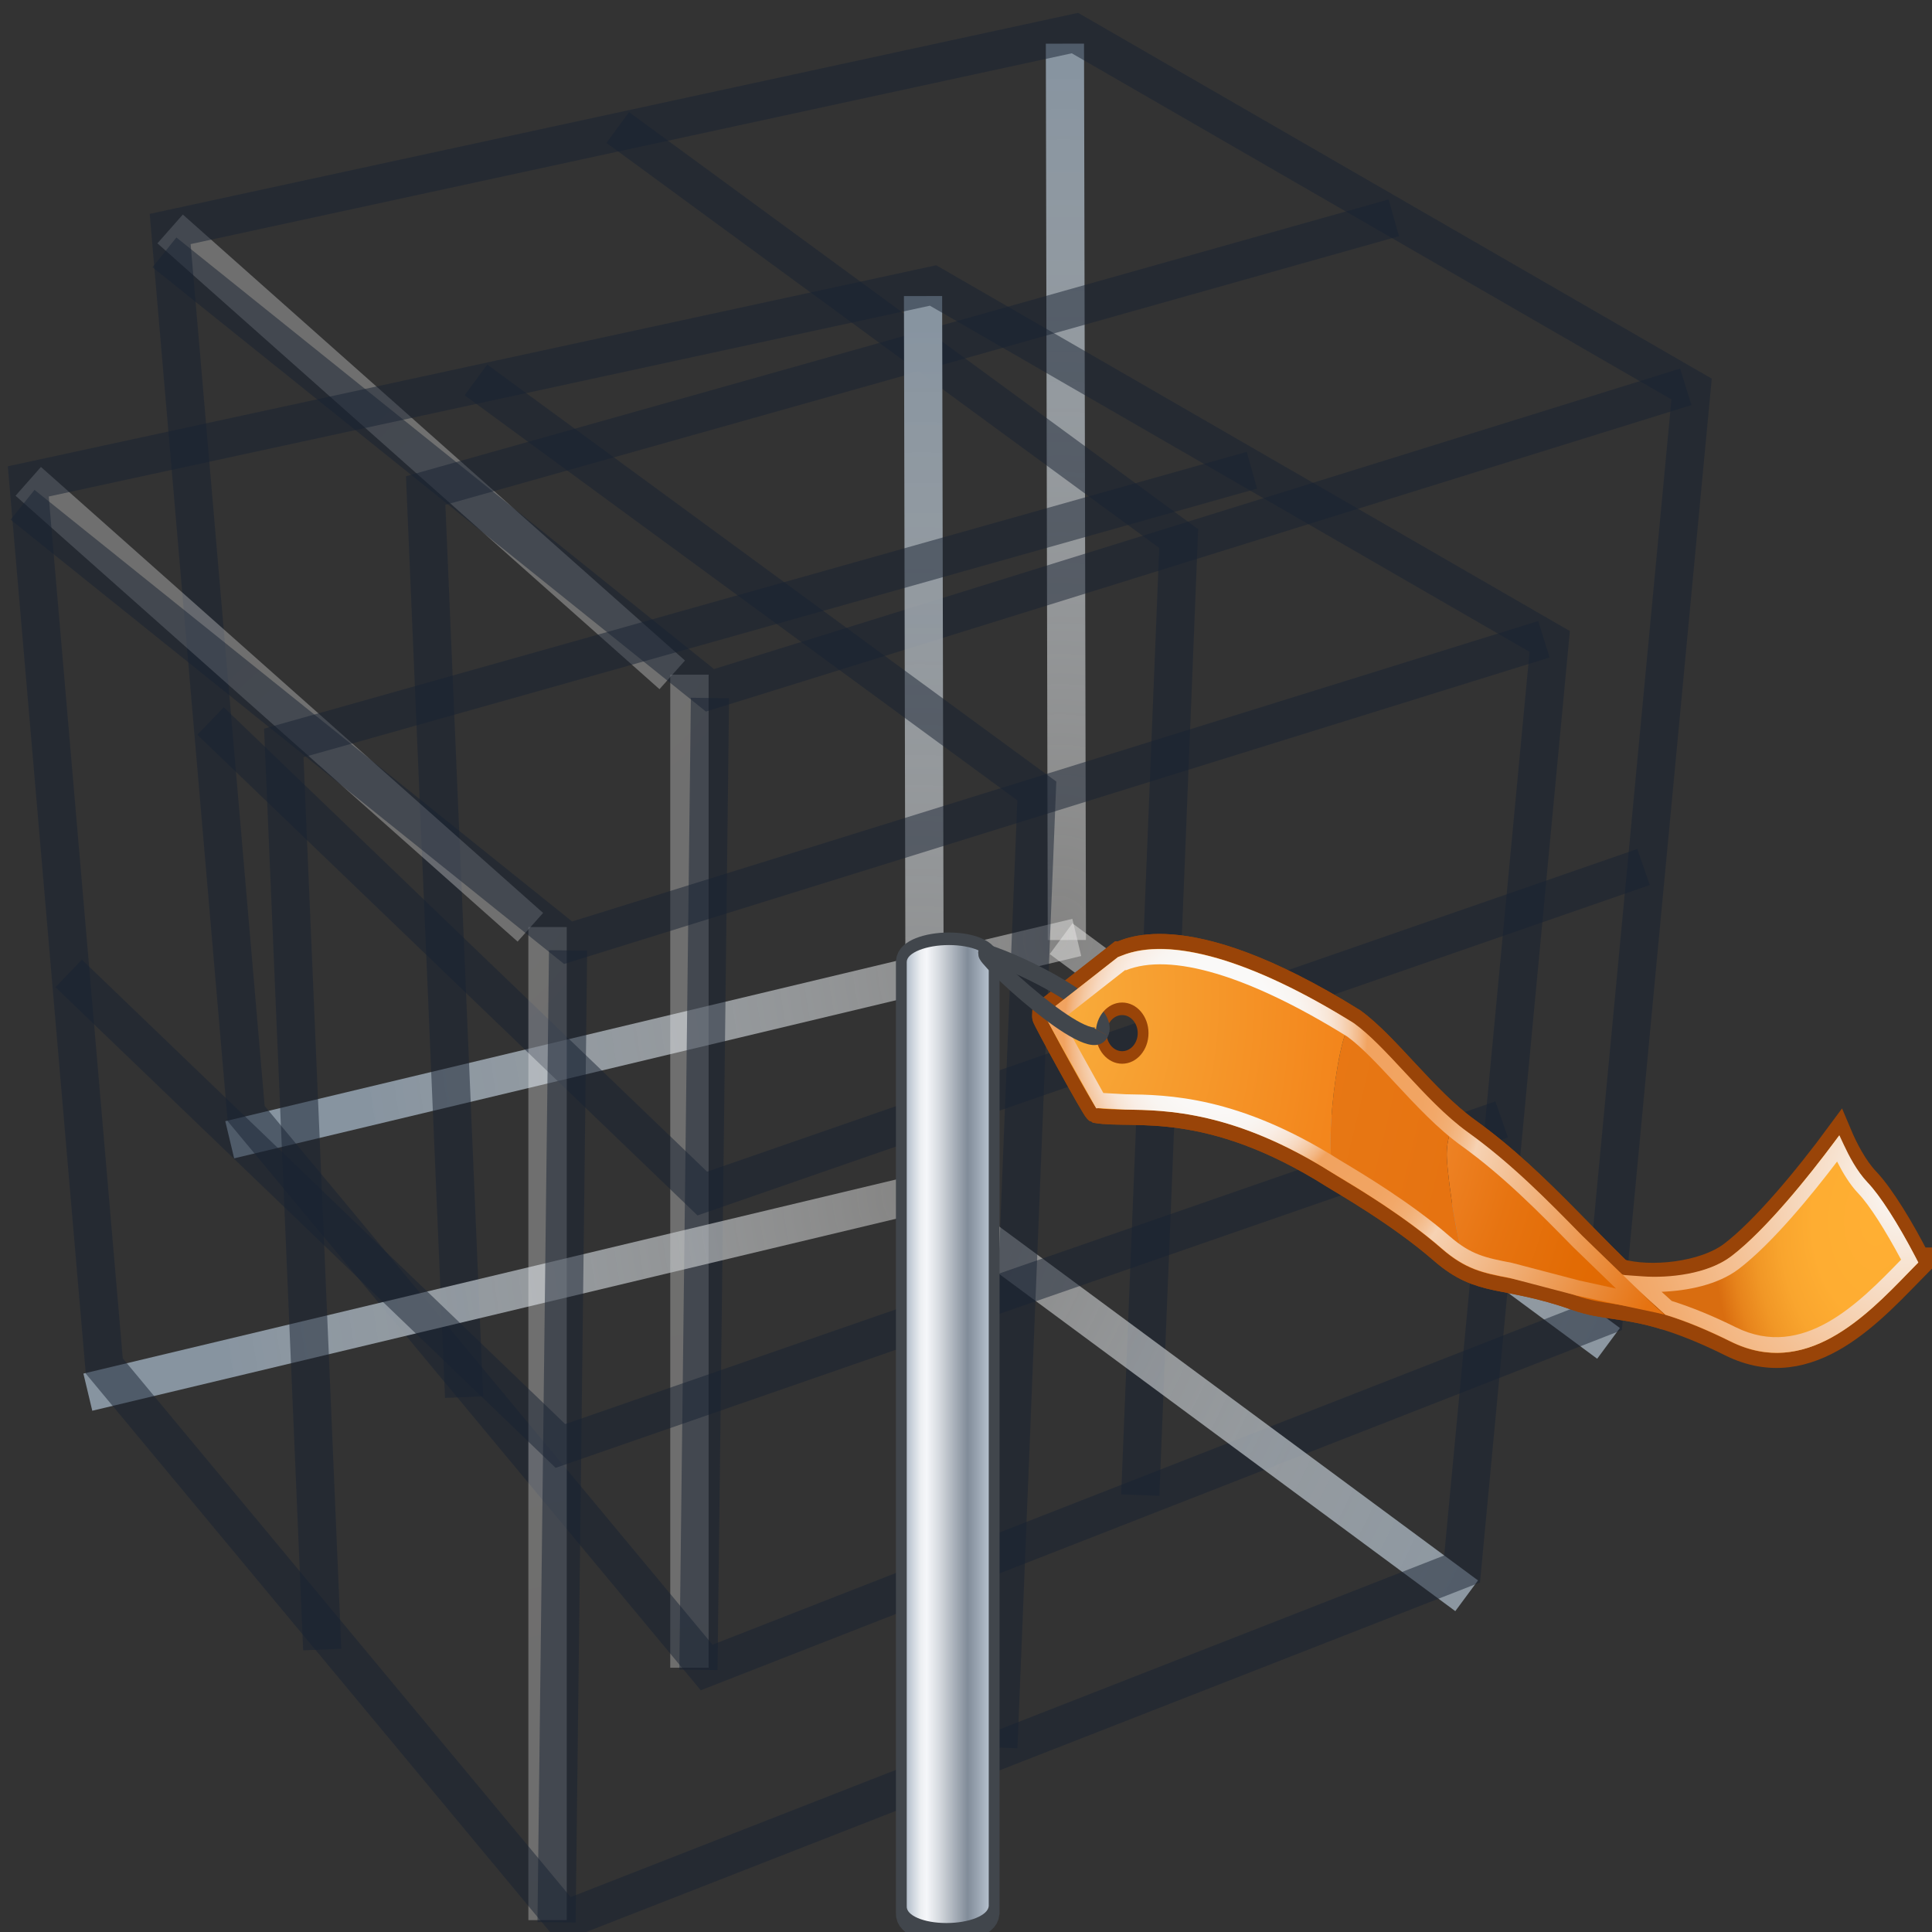 <?xml version="1.0" encoding="UTF-8" standalone="no"?>
<svg
   xmlns:i="http://ns.adobe.com/AdobeIllustrator/10.0/"
   xmlns:a="http://ns.adobe.com/AdobeSVGViewerExtensions/3.0/"
   xmlns:dc="http://purl.org/dc/elements/1.1/"
   xmlns:cc="http://creativecommons.org/ns#"
   xmlns:rdf="http://www.w3.org/1999/02/22-rdf-syntax-ns#"
   xmlns:svg="http://www.w3.org/2000/svg"
   xmlns="http://www.w3.org/2000/svg"
   xmlns:xlink="http://www.w3.org/1999/xlink"
   xmlns:sodipodi="http://sodipodi.sourceforge.net/DTD/sodipodi-0.dtd"
   xmlns:inkscape="http://www.inkscape.org/namespaces/inkscape"
   width="48px"
   height="48px"
   id="svg20966"
   sodipodi:version="0.32"
   inkscape:version="1.0.1 (3bc2e813f5, 2020-09-07)"
   sodipodi:docname="multifieldvisualization.svg"
   inkscape:output_extension="org.inkscape.output.svg.inkscape"
   version="1.1">
  <rect width="100%" height="100%" fill="#333333" stroke="none"/>
  <defs
     id="defs20968">
    <radialGradient
       gradientUnits="userSpaceOnUse"
       fy="177.013"
       fx="15.027"
       r="22.242"
       cy="177.013"
       cx="15.027"
       id="XMLID_137_">
      <stop
         id="stop9144"
         style="stop-color:#FAFAFA"
         offset="0" />
      <stop
         id="stop9146"
         style="stop-color:#FAF9F8"
         offset="0.127" />
      <stop
         id="stop9148"
         style="stop-color:#F9F5F1"
         offset="0.173" />
      <stop
         id="stop9150"
         style="stop-color:#F9EEE6"
         offset="0.206" />
      <stop
         id="stop9152"
         style="stop-color:#F8E5D5"
         offset="0.233" />
      <stop
         id="stop9154"
         style="stop-color:#F7D8BF"
         offset="0.255" />
      <stop
         id="stop9156"
         style="stop-color:#F5C9A3"
         offset="0.275" />
      <stop
         id="stop9158"
         style="stop-color:#F3B784"
         offset="0.293" />
      <stop
         id="stop9160"
         style="stop-color:#F1A360"
         offset="0.309" />
      <stop
         id="stop9162"
         style="stop-color:#F1A462"
         offset="0.425" />
      <stop
         id="stop9164"
         style="stop-color:#F2A869"
         offset="0.469" />
      <stop
         id="stop9166"
         style="stop-color:#F2AF75"
         offset="0.502" />
      <stop
         id="stop9168"
         style="stop-color:#F3B986"
         offset="0.528" />
      <stop
         id="stop9170"
         style="stop-color:#F5C59C"
         offset="0.55" />
      <stop
         id="stop9172"
         style="stop-color:#F6D2B3"
         offset="0.567" />
      <stop
         id="stop9174"
         style="stop-color:#E67311"
         offset="1" />
      <a:midPointStop
         style="stop-color:#FAFAFA"
         offset="0" />
      <a:midPointStop
         style="stop-color:#FAFAFA"
         offset="0.87" />
      <a:midPointStop
         style="stop-color:#F1A360"
         offset="0.309" />
      <a:midPointStop
         style="stop-color:#F1A360"
         offset="0.863" />
      <a:midPointStop
         style="stop-color:#F6D2B3"
         offset="0.567" />
      <a:midPointStop
         style="stop-color:#F6D2B3"
         offset="0.5" />
      <a:midPointStop
         style="stop-color:#E67311"
         offset="1" />
    </radialGradient>
    <radialGradient
       gradientUnits="userSpaceOnUse"
       gradientTransform="matrix(1,0,0,1.355,0,-1314.858)"
       fy="1099.962"
       fx="7.281"
       r="19.252"
       cy="1099.962"
       cx="7.281"
       id="XMLID_136_">
      <stop
         id="stop9131"
         style="stop-color:#FAAF3D"
         offset="0" />
      <stop
         id="stop9133"
         style="stop-color:#F9AC3B"
         offset="0.047" />
      <stop
         id="stop9135"
         style="stop-color:#F3871D"
         offset="0.67" />
      <stop
         id="stop9137"
         style="stop-color:#F17912"
         offset="1" />
      <a:midPointStop
         style="stop-color:#FAAF3D"
         offset="0" />
      <a:midPointStop
         style="stop-color:#FAAF3D"
         offset="0.435" />
      <a:midPointStop
         style="stop-color:#F17912"
         offset="1" />
    </radialGradient>
    <radialGradient
       gradientUnits="userSpaceOnUse"
       gradientTransform="matrix(1.022,0,0,1.385,19.871,-1543.928)"
       fy="1083.686"
       fx="-31.126"
       r="60.708"
       cy="1083.686"
       cx="-31.126"
       id="XMLID_135_">
      <stop
         id="stop9118"
         style="stop-color:#FAAF3D"
         offset="0" />
      <stop
         id="stop9120"
         style="stop-color:#F7A636"
         offset="0.126" />
      <stop
         id="stop9122"
         style="stop-color:#EB811B"
         offset="0.697" />
      <stop
         id="stop9124"
         style="stop-color:#E67311"
         offset="1" />
      <a:midPointStop
         style="stop-color:#FAAF3D"
         offset="0" />
      <a:midPointStop
         style="stop-color:#FAAF3D"
         offset="0.435" />
      <a:midPointStop
         style="stop-color:#E67311"
         offset="1" />
    </radialGradient>
    <radialGradient
       gradientUnits="userSpaceOnUse"
       gradientTransform="matrix(1.022,0,0,1.385,19.871,-1543.928)"
       fy="1102.39"
       fx="20.442"
       r="16.456"
       cy="1102.39"
       cx="20.442"
       id="XMLID_134_">
      <stop
         id="stop9105"
         style="stop-color:#F1872B"
         offset="0.258" />
      <stop
         id="stop9107"
         style="stop-color:#EF8427"
         offset="0.294" />
      <stop
         id="stop9109"
         style="stop-color:#E77411"
         offset="0.515" />
      <stop
         id="stop9111"
         style="stop-color:#E26B04"
         offset="0.729" />
      <stop
         id="stop9113"
         style="stop-color:#E06800"
         offset="0.927" />
      <a:midPointStop
         style="stop-color:#F1872B"
         offset="0.258" />
      <a:midPointStop
         style="stop-color:#F1872B"
         offset="0.308" />
      <a:midPointStop
         style="stop-color:#E06800"
         offset="0.927" />
    </radialGradient>
    <radialGradient
       gradientUnits="userSpaceOnUse"
       fy="182.995"
       fx="46.116"
       r="13.683"
       cy="182.995"
       cx="46.116"
       id="XMLID_133_">
      <stop
         id="stop9092"
         style="stop-color:#FAFAFA"
         offset="0" />
      <stop
         id="stop9094"
         style="stop-color:#F7E2CF"
         offset="0.238" />
      <stop
         id="stop9096"
         style="stop-color:#F4C093"
         offset="0.596" />
      <stop
         id="stop9098"
         style="stop-color:#F2AB6E"
         offset="0.861" />
      <stop
         id="stop9100"
         style="stop-color:#F1A360"
         offset="1" />
      <a:midPointStop
         style="stop-color:#FAFAFA"
         offset="0" />
      <a:midPointStop
         style="stop-color:#FAFAFA"
         offset="0.435" />
      <a:midPointStop
         style="stop-color:#F1A360"
         offset="1" />
    </radialGradient>
    <radialGradient
       gradientUnits="userSpaceOnUse"
       gradientTransform="matrix(1.022,0,0,1.385,19.871,-1543.928)"
       fy="1106.304"
       fx="44.901"
       r="8.663"
       cy="1106.304"
       cx="44.901"
       id="XMLID_132_">
      <stop
         id="stop9075"
         style="stop-color:#FFAF33"
         offset="0" />
      <stop
         id="stop9077"
         style="stop-color:#FEAD32"
         offset="0.329" />
      <stop
         id="stop9079"
         style="stop-color:#F9A52E"
         offset="0.501" />
      <stop
         id="stop9081"
         style="stop-color:#F19726"
         offset="0.637" />
      <stop
         id="stop9083"
         style="stop-color:#E7841C"
         offset="0.754" />
      <stop
         id="stop9085"
         style="stop-color:#D96D10"
         offset="0.854" />
      <a:midPointStop
         style="stop-color:#FFAF33"
         offset="0" />
      <a:midPointStop
         style="stop-color:#FFAF33"
         offset="0.821" />
      <a:midPointStop
         style="stop-color:#D96D10"
         offset="0.854" />
    </radialGradient>
    <linearGradient
       y2="188.612"
       x2="4.754"
       y1="188.612"
       x1="1.039"
       gradientUnits="userSpaceOnUse"
       id="XMLID_131_"
       gradientTransform="matrix(1.022,0,0,1.022,19.871,-200.101)">
      <stop
         id="stop9056"
         style="stop-color:#B4BFCC"
         offset="0" />
      <stop
         id="stop9058"
         style="stop-color:#ECEFF2"
         offset="0.169" />
      <stop
         id="stop9060"
         style="stop-color:#F6F7FA"
         offset="0.242" />
      <stop
         id="stop9062"
         style="stop-color:#D8DCE1"
         offset="0.386" />
      <stop
         id="stop9064"
         style="stop-color:#8C96A2"
         offset="0.699" />
      <stop
         id="stop9066"
         style="stop-color:#818C99"
         offset="0.742" />
      <stop
         id="stop9068"
         style="stop-color:#B4BFCC"
         offset="1" />
      <a:midPointStop
         style="stop-color:#B4BFCC"
         offset="0" />
      <a:midPointStop
         style="stop-color:#B4BFCC"
         offset="0.5" />
      <a:midPointStop
         style="stop-color:#ECEFF2"
         offset="0.169" />
      <a:midPointStop
         style="stop-color:#ECEFF2"
         offset="0.5" />
      <a:midPointStop
         style="stop-color:#F6F7FA"
         offset="0.242" />
      <a:midPointStop
         style="stop-color:#F6F7FA"
         offset="0.531" />
      <a:midPointStop
         style="stop-color:#818C99"
         offset="0.742" />
      <a:midPointStop
         style="stop-color:#818C99"
         offset="0.5" />
      <a:midPointStop
         style="stop-color:#B4BFCC"
         offset="1" />
    </linearGradient>
    <radialGradient
       id="radialGradient21914"
       cx="114.888"
       cy="165.633"
       r="36.407"
       fx="114.888"
       fy="165.633"
       gradientUnits="userSpaceOnUse">
      <stop
         offset="0"
         style="stop-color:#efeeec;stop-opacity:0.433;"
         id="stop21916" />
      <stop
         offset="1"
         style="stop-color:#8794A0"
         id="stop21918" />
      <a:midPointStop
         offset="0"
         style="stop-color:#EFEEEC" />
      <a:midPointStop
         offset="0.5"
         style="stop-color:#EFEEEC" />
      <a:midPointStop
         offset="1"
         style="stop-color:#8794A0" />
    </radialGradient>
    <radialGradient
       gradientUnits="userSpaceOnUse"
       gradientTransform="translate(29.871,-24.189)"
       fy="220.009"
       fx="87.105"
       r="5.976"
       cy="220.009"
       cx="87.105"
       id="XMLID_370_">
      <stop
         id="stop14378"
         style="stop-color:#FFFFFF"
         offset="0" />
      <stop
         id="stop14380"
         style="stop-color:#F9D0AE"
         offset="0.219" />
      <stop
         id="stop14382"
         style="stop-color:#F5AB6D"
         offset="0.415" />
      <stop
         id="stop14384"
         style="stop-color:#F2903E"
         offset="0.579" />
      <stop
         id="stop14386"
         style="stop-color:#F07F21"
         offset="0.704" />
      <stop
         id="stop14388"
         style="stop-color:#EF7916"
         offset="0.775" />
      <stop
         id="stop14390"
         style="stop-color:#CE5B0E"
         offset="1" />
      <a:midPointStop
         style="stop-color:#FFFFFF"
         offset="0" />
      <a:midPointStop
         style="stop-color:#FFFFFF"
         offset="0.416" />
      <a:midPointStop
         style="stop-color:#EF7916"
         offset="0.775" />
      <a:midPointStop
         style="stop-color:#EF7916"
         offset="0.5" />
      <a:midPointStop
         style="stop-color:#CE5B0E"
         offset="1" />
    </radialGradient>
    <radialGradient
       id="XMLID_369_"
       cx="56.94"
       cy="220.716"
       r="3.676"
       fx="56.94"
       fy="220.716"
       gradientTransform="matrix(-1,0,0,1,174.769,-24.189)"
       gradientUnits="userSpaceOnUse">
      <stop
         offset="0"
         style="stop-color:#FFFFFF"
         id="stop14359" />
      <stop
         offset="0.219"
         style="stop-color:#F9D0AE"
         id="stop14361" />
      <stop
         offset="0.415"
         style="stop-color:#F5AB6D"
         id="stop14363" />
      <stop
         offset="0.579"
         style="stop-color:#F2903E"
         id="stop14365" />
      <stop
         offset="0.704"
         style="stop-color:#F07F21"
         id="stop14367" />
      <stop
         offset="0.775"
         style="stop-color:#EF7916"
         id="stop14369" />
      <stop
         offset="1"
         style="stop-color:#CE5B0E"
         id="stop14371" />
      <a:midPointStop
         offset="0"
         style="stop-color:#FFFFFF" />
      <a:midPointStop
         offset="0.416"
         style="stop-color:#FFFFFF" />
      <a:midPointStop
         offset="0.775"
         style="stop-color:#EF7916" />
      <a:midPointStop
         offset="0.5"
         style="stop-color:#EF7916" />
      <a:midPointStop
         offset="1"
         style="stop-color:#CE5B0E" />
    </radialGradient>
    <radialGradient
       gradientUnits="userSpaceOnUse"
       gradientTransform="translate(29.871,-24.189)"
       fy="211.694"
       fx="108.365"
       r="5.976"
       cy="211.694"
       cx="108.365"
       id="XMLID_368_">
      <stop
         id="stop14338"
         style="stop-color:#FFFFFF"
         offset="0" />
      <stop
         id="stop14340"
         style="stop-color:#F9D0AE"
         offset="0.219" />
      <stop
         id="stop14342"
         style="stop-color:#F5AB6D"
         offset="0.415" />
      <stop
         id="stop14344"
         style="stop-color:#F2903E"
         offset="0.579" />
      <stop
         id="stop14346"
         style="stop-color:#F07F21"
         offset="0.704" />
      <stop
         id="stop14348"
         style="stop-color:#EF7916"
         offset="0.775" />
      <stop
         id="stop14350"
         style="stop-color:#CE5B0E"
         offset="1" />
      <a:midPointStop
         style="stop-color:#FFFFFF"
         offset="0" />
      <a:midPointStop
         style="stop-color:#FFFFFF"
         offset="0.416" />
      <a:midPointStop
         style="stop-color:#EF7916"
         offset="0.775" />
      <a:midPointStop
         style="stop-color:#EF7916"
         offset="0.5" />
      <a:midPointStop
         style="stop-color:#CE5B0E"
         offset="1" />
    </radialGradient>
    <radialGradient
       id="XMLID_367_"
       cx="35.68"
       cy="212.401"
       r="3.676"
       fx="35.68"
       fy="212.401"
       gradientTransform="matrix(-1,0,0,1,174.769,-24.189)"
       gradientUnits="userSpaceOnUse">
      <stop
         offset="0"
         style="stop-color:#FFFFFF"
         id="stop14319" />
      <stop
         offset="0.219"
         style="stop-color:#F9D0AE"
         id="stop14321" />
      <stop
         offset="0.415"
         style="stop-color:#F5AB6D"
         id="stop14323" />
      <stop
         offset="0.579"
         style="stop-color:#F2903E"
         id="stop14325" />
      <stop
         offset="0.704"
         style="stop-color:#F07F21"
         id="stop14327" />
      <stop
         offset="0.775"
         style="stop-color:#EF7916"
         id="stop14329" />
      <stop
         offset="1"
         style="stop-color:#CE5B0E"
         id="stop14331" />
      <a:midPointStop
         offset="0"
         style="stop-color:#FFFFFF" />
      <a:midPointStop
         offset="0.416"
         style="stop-color:#FFFFFF" />
      <a:midPointStop
         offset="0.775"
         style="stop-color:#EF7916" />
      <a:midPointStop
         offset="0.5"
         style="stop-color:#EF7916" />
      <a:midPointStop
         offset="1"
         style="stop-color:#CE5B0E" />
    </radialGradient>
    <radialGradient
       gradientUnits="userSpaceOnUse"
       gradientTransform="translate(29.871,-24.189)"
       fy="206.884"
       fx="76.195"
       r="5.977"
       cy="206.884"
       cx="76.195"
       id="XMLID_366_">
      <stop
         id="stop14298"
         style="stop-color:#FFFFFF"
         offset="0" />
      <stop
         id="stop14300"
         style="stop-color:#F9D0AE"
         offset="0.219" />
      <stop
         id="stop14302"
         style="stop-color:#F5AB6D"
         offset="0.415" />
      <stop
         id="stop14304"
         style="stop-color:#F2903E"
         offset="0.579" />
      <stop
         id="stop14306"
         style="stop-color:#F07F21"
         offset="0.704" />
      <stop
         id="stop14308"
         style="stop-color:#EF7916"
         offset="0.775" />
      <stop
         id="stop14310"
         style="stop-color:#CE5B0E"
         offset="1" />
      <a:midPointStop
         style="stop-color:#FFFFFF"
         offset="0" />
      <a:midPointStop
         style="stop-color:#FFFFFF"
         offset="0.416" />
      <a:midPointStop
         style="stop-color:#EF7916"
         offset="0.775" />
      <a:midPointStop
         style="stop-color:#EF7916"
         offset="0.5" />
      <a:midPointStop
         style="stop-color:#CE5B0E"
         offset="1" />
    </radialGradient>
    <radialGradient
       id="XMLID_365_"
       cx="67.85"
       cy="207.592"
       r="3.676"
       fx="67.85"
       fy="207.592"
       gradientTransform="matrix(-1,0,0,1,174.769,-24.189)"
       gradientUnits="userSpaceOnUse">
      <stop
         offset="0"
         style="stop-color:#FFFFFF"
         id="stop14279" />
      <stop
         offset="0.219"
         style="stop-color:#F9D0AE"
         id="stop14281" />
      <stop
         offset="0.415"
         style="stop-color:#F5AB6D"
         id="stop14283" />
      <stop
         offset="0.579"
         style="stop-color:#F2903E"
         id="stop14285" />
      <stop
         offset="0.704"
         style="stop-color:#F07F21"
         id="stop14287" />
      <stop
         offset="0.775"
         style="stop-color:#EF7916"
         id="stop14289" />
      <stop
         offset="1"
         style="stop-color:#CE5B0E"
         id="stop14291" />
      <a:midPointStop
         offset="0"
         style="stop-color:#FFFFFF" />
      <a:midPointStop
         offset="0.416"
         style="stop-color:#FFFFFF" />
      <a:midPointStop
         offset="0.775"
         style="stop-color:#EF7916" />
      <a:midPointStop
         offset="0.5"
         style="stop-color:#EF7916" />
      <a:midPointStop
         offset="1"
         style="stop-color:#CE5B0E" />
    </radialGradient>
    <radialGradient
       gradientUnits="userSpaceOnUse"
       gradientTransform="translate(29.871,-24.189)"
       fy="196.491"
       fx="86.291"
       r="5.977"
       cy="196.491"
       cx="86.291"
       id="XMLID_364_">
      <stop
         id="stop14258"
         style="stop-color:#FFFFFF"
         offset="0" />
      <stop
         id="stop14260"
         style="stop-color:#F9D0AE"
         offset="0.219" />
      <stop
         id="stop14262"
         style="stop-color:#F5AB6D"
         offset="0.415" />
      <stop
         id="stop14264"
         style="stop-color:#F2903E"
         offset="0.579" />
      <stop
         id="stop14266"
         style="stop-color:#F07F21"
         offset="0.704" />
      <stop
         id="stop14268"
         style="stop-color:#EF7916"
         offset="0.775" />
      <stop
         id="stop14270"
         style="stop-color:#CE5B0E"
         offset="1" />
      <a:midPointStop
         style="stop-color:#FFFFFF"
         offset="0" />
      <a:midPointStop
         style="stop-color:#FFFFFF"
         offset="0.416" />
      <a:midPointStop
         style="stop-color:#EF7916"
         offset="0.775" />
      <a:midPointStop
         style="stop-color:#EF7916"
         offset="0.5" />
      <a:midPointStop
         style="stop-color:#CE5B0E"
         offset="1" />
    </radialGradient>
    <radialGradient
       id="XMLID_363_"
       cx="57.752"
       cy="197.199"
       r="3.676"
       fx="57.752"
       fy="197.199"
       gradientTransform="matrix(-1,0,0,1,174.769,-24.189)"
       gradientUnits="userSpaceOnUse">
      <stop
         offset="0"
         style="stop-color:#FFFFFF"
         id="stop14239" />
      <stop
         offset="0.219"
         style="stop-color:#F9D0AE"
         id="stop14241" />
      <stop
         offset="0.415"
         style="stop-color:#F5AB6D"
         id="stop14243" />
      <stop
         offset="0.579"
         style="stop-color:#F2903E"
         id="stop14245" />
      <stop
         offset="0.704"
         style="stop-color:#F07F21"
         id="stop14247" />
      <stop
         offset="0.775"
         style="stop-color:#EF7916"
         id="stop14249" />
      <stop
         offset="1"
         style="stop-color:#CE5B0E"
         id="stop14251" />
      <a:midPointStop
         offset="0"
         style="stop-color:#FFFFFF" />
      <a:midPointStop
         offset="0.416"
         style="stop-color:#FFFFFF" />
      <a:midPointStop
         offset="0.775"
         style="stop-color:#EF7916" />
      <a:midPointStop
         offset="0.5"
         style="stop-color:#EF7916" />
      <a:midPointStop
         offset="1"
         style="stop-color:#CE5B0E" />
    </radialGradient>
    <radialGradient
       gradientUnits="userSpaceOnUse"
       gradientTransform="translate(29.871,-24.189)"
       fy="189.72"
       fx="110.441"
       r="5.976"
       cy="189.72"
       cx="110.441"
       id="XMLID_362_">
      <stop
         id="stop14218"
         style="stop-color:#FFFFFF"
         offset="0" />
      <stop
         id="stop14220"
         style="stop-color:#F9D0AE"
         offset="0.219" />
      <stop
         id="stop14222"
         style="stop-color:#F5AB6D"
         offset="0.415" />
      <stop
         id="stop14224"
         style="stop-color:#F2903E"
         offset="0.579" />
      <stop
         id="stop14226"
         style="stop-color:#F07F21"
         offset="0.704" />
      <stop
         id="stop14228"
         style="stop-color:#EF7916"
         offset="0.775" />
      <stop
         id="stop14230"
         style="stop-color:#CE5B0E"
         offset="1" />
      <a:midPointStop
         style="stop-color:#FFFFFF"
         offset="0" />
      <a:midPointStop
         style="stop-color:#FFFFFF"
         offset="0.416" />
      <a:midPointStop
         style="stop-color:#EF7916"
         offset="0.775" />
      <a:midPointStop
         style="stop-color:#EF7916"
         offset="0.5" />
      <a:midPointStop
         style="stop-color:#CE5B0E"
         offset="1" />
    </radialGradient>
    <radialGradient
       id="XMLID_361_"
       cx="33.604"
       cy="190.427"
       r="3.676"
       fx="33.604"
       fy="190.427"
       gradientTransform="matrix(-1,0,0,1,174.769,-24.189)"
       gradientUnits="userSpaceOnUse">
      <stop
         offset="0"
         style="stop-color:#FFFFFF"
         id="stop14199" />
      <stop
         offset="0.219"
         style="stop-color:#F9D0AE"
         id="stop14201" />
      <stop
         offset="0.415"
         style="stop-color:#F5AB6D"
         id="stop14203" />
      <stop
         offset="0.579"
         style="stop-color:#F2903E"
         id="stop14205" />
      <stop
         offset="0.704"
         style="stop-color:#F07F21"
         id="stop14207" />
      <stop
         offset="0.775"
         style="stop-color:#EF7916"
         id="stop14209" />
      <stop
         offset="1"
         style="stop-color:#CE5B0E"
         id="stop14211" />
      <a:midPointStop
         offset="0"
         style="stop-color:#FFFFFF" />
      <a:midPointStop
         offset="0.416"
         style="stop-color:#FFFFFF" />
      <a:midPointStop
         offset="0.775"
         style="stop-color:#EF7916" />
      <a:midPointStop
         offset="0.5"
         style="stop-color:#EF7916" />
      <a:midPointStop
         offset="1"
         style="stop-color:#CE5B0E" />
    </radialGradient>
    <radialGradient
       gradientUnits="userSpaceOnUse"
       gradientTransform="translate(29.871,-24.189)"
       fy="181.284"
       fx="95.831"
       r="5.976"
       cy="181.284"
       cx="95.831"
       id="XMLID_360_">
      <stop
         id="stop14178"
         style="stop-color:#FFFFFF"
         offset="0" />
      <stop
         id="stop14180"
         style="stop-color:#F9D0AE"
         offset="0.219" />
      <stop
         id="stop14182"
         style="stop-color:#F5AB6D"
         offset="0.415" />
      <stop
         id="stop14184"
         style="stop-color:#F2903E"
         offset="0.579" />
      <stop
         id="stop14186"
         style="stop-color:#F07F21"
         offset="0.704" />
      <stop
         id="stop14188"
         style="stop-color:#EF7916"
         offset="0.775" />
      <stop
         id="stop14190"
         style="stop-color:#CE5B0E"
         offset="1" />
      <a:midPointStop
         style="stop-color:#FFFFFF"
         offset="0" />
      <a:midPointStop
         style="stop-color:#FFFFFF"
         offset="0.416" />
      <a:midPointStop
         style="stop-color:#EF7916"
         offset="0.775" />
      <a:midPointStop
         style="stop-color:#EF7916"
         offset="0.5" />
      <a:midPointStop
         style="stop-color:#CE5B0E"
         offset="1" />
    </radialGradient>
    <radialGradient
       id="XMLID_359_"
       cx="48.213"
       cy="181.991"
       r="3.676"
       fx="48.213"
       fy="181.991"
       gradientTransform="matrix(-1,0,0,1,174.769,-24.189)"
       gradientUnits="userSpaceOnUse">
      <stop
         offset="0"
         style="stop-color:#FFFFFF"
         id="stop14159" />
      <stop
         offset="0.219"
         style="stop-color:#F9D0AE"
         id="stop14161" />
      <stop
         offset="0.415"
         style="stop-color:#F5AB6D"
         id="stop14163" />
      <stop
         offset="0.579"
         style="stop-color:#F2903E"
         id="stop14165" />
      <stop
         offset="0.704"
         style="stop-color:#F07F21"
         id="stop14167" />
      <stop
         offset="0.775"
         style="stop-color:#EF7916"
         id="stop14169" />
      <stop
         offset="1"
         style="stop-color:#CE5B0E"
         id="stop14171" />
      <a:midPointStop
         offset="0"
         style="stop-color:#FFFFFF" />
      <a:midPointStop
         offset="0.416"
         style="stop-color:#FFFFFF" />
      <a:midPointStop
         offset="0.775"
         style="stop-color:#EF7916" />
      <a:midPointStop
         offset="0.5"
         style="stop-color:#EF7916" />
      <a:midPointStop
         offset="1"
         style="stop-color:#CE5B0E" />
    </radialGradient>
    <radialGradient
       gradientUnits="userSpaceOnUse"
       gradientTransform="translate(29.871,-24.189)"
       fy="185.927"
       fx="74.396"
       r="5.977"
       cy="185.927"
       cx="74.396"
       id="XMLID_358_">
      <stop
         id="stop14138"
         style="stop-color:#FFFFFF"
         offset="0" />
      <stop
         id="stop14140"
         style="stop-color:#F9D0AE"
         offset="0.219" />
      <stop
         id="stop14142"
         style="stop-color:#F5AB6D"
         offset="0.415" />
      <stop
         id="stop14144"
         style="stop-color:#F2903E"
         offset="0.579" />
      <stop
         id="stop14146"
         style="stop-color:#F07F21"
         offset="0.704" />
      <stop
         id="stop14148"
         style="stop-color:#EF7916"
         offset="0.775" />
      <stop
         id="stop14150"
         style="stop-color:#CE5B0E"
         offset="1" />
      <a:midPointStop
         style="stop-color:#FFFFFF"
         offset="0" />
      <a:midPointStop
         style="stop-color:#FFFFFF"
         offset="0.416" />
      <a:midPointStop
         style="stop-color:#EF7916"
         offset="0.775" />
      <a:midPointStop
         style="stop-color:#EF7916"
         offset="0.5" />
      <a:midPointStop
         style="stop-color:#CE5B0E"
         offset="1" />
    </radialGradient>
    <radialGradient
       id="XMLID_357_"
       cx="69.649"
       cy="186.635"
       r="3.676"
       fx="69.649"
       fy="186.635"
       gradientTransform="matrix(-1,0,0,1,174.769,-24.189)"
       gradientUnits="userSpaceOnUse">
      <stop
         offset="0"
         style="stop-color:#FFFFFF"
         id="stop14119" />
      <stop
         offset="0.219"
         style="stop-color:#F9D0AE"
         id="stop14121" />
      <stop
         offset="0.415"
         style="stop-color:#F5AB6D"
         id="stop14123" />
      <stop
         offset="0.579"
         style="stop-color:#F2903E"
         id="stop14125" />
      <stop
         offset="0.704"
         style="stop-color:#F07F21"
         id="stop14127" />
      <stop
         offset="0.775"
         style="stop-color:#EF7916"
         id="stop14129" />
      <stop
         offset="1"
         style="stop-color:#CE5B0E"
         id="stop14131" />
      <a:midPointStop
         offset="0"
         style="stop-color:#FFFFFF" />
      <a:midPointStop
         offset="0.416"
         style="stop-color:#FFFFFF" />
      <a:midPointStop
         offset="0.775"
         style="stop-color:#EF7916" />
      <a:midPointStop
         offset="0.5"
         style="stop-color:#EF7916" />
      <a:midPointStop
         offset="1"
         style="stop-color:#CE5B0E" />
    </radialGradient>
    <radialGradient
       gradientUnits="userSpaceOnUse"
       fy="171.99"
       fx="114.328"
       r="55.614"
       cy="171.99"
       cx="114.328"
       id="XMLID_353_">
      <stop
         id="stop14077"
         style="stop-color:#FFFFFF"
         offset="0.006" />
      <stop
         id="stop14079"
         style="stop-color:#EFEEEC"
         offset="1" />
      <a:midPointStop
         style="stop-color:#FFFFFF"
         offset="0.006" />
      <a:midPointStop
         style="stop-color:#FFFFFF"
         offset="0.5" />
      <a:midPointStop
         style="stop-color:#EFEEEC"
         offset="1" />
    </radialGradient>
    <radialGradient
       gradientUnits="userSpaceOnUse"
       fy="201.173"
       fx="118.36"
       r="25.109"
       cy="201.173"
       cx="118.36"
       id="XMLID_352_">
      <stop
         id="stop14068"
         style="stop-color:#BABDB6"
         offset="0" />
      <stop
         id="stop14070"
         style="stop-color:#545652"
         offset="0.826" />
      <stop
         id="stop14072"
         style="stop-color:#2D3335"
         offset="1" />
      <a:midPointStop
         style="stop-color:#BABDB6"
         offset="0" />
      <a:midPointStop
         style="stop-color:#BABDB6"
         offset="0.5" />
      <a:midPointStop
         style="stop-color:#545652"
         offset="0.826" />
      <a:midPointStop
         style="stop-color:#545652"
         offset="0.5" />
      <a:midPointStop
         style="stop-color:#2D3335"
         offset="1" />
    </radialGradient>
    <radialGradient
       gradientUnits="userSpaceOnUse"
       fy="171.986"
       fx="114.324"
       r="55.631"
       cy="171.986"
       cx="114.324"
       id="XMLID_349_">
      <stop
         id="stop14041"
         style="stop-color:#FFFFFF"
         offset="0" />
      <stop
         id="stop14043"
         style="stop-color:#EFEEEC"
         offset="1" />
      <a:midPointStop
         style="stop-color:#FFFFFF"
         offset="0" />
      <a:midPointStop
         style="stop-color:#FFFFFF"
         offset="0.5" />
      <a:midPointStop
         style="stop-color:#EFEEEC"
         offset="1" />
    </radialGradient>
    <radialGradient
       gradientUnits="userSpaceOnUse"
       fy="165.035"
       fx="105.153"
       r="24.157"
       cy="165.035"
       cx="105.153"
       id="XMLID_348_">
      <stop
         id="stop14034"
         style="stop-color:#FFFFFF"
         offset="0" />
      <stop
         id="stop14036"
         style="stop-color:#545652"
         offset="1" />
      <a:midPointStop
         style="stop-color:#FFFFFF"
         offset="0" />
      <a:midPointStop
         style="stop-color:#FFFFFF"
         offset="0.5" />
      <a:midPointStop
         style="stop-color:#545652"
         offset="1" />
    </radialGradient>
    <radialGradient
       id="XMLID_347_"
       cx="137.673"
       cy="202.162"
       r="44.368"
       fx="137.673"
       fy="202.162"
       gradientUnits="userSpaceOnUse">
      <stop
         offset="0"
         style="stop-color:#BAD1D7"
         id="stop14023" />
      <stop
         offset="0.826"
         style="stop-color:#6D7580"
         id="stop14025" />
      <stop
         offset="1"
         style="stop-color:#41454C"
         id="stop14027" />
      <a:midPointStop
         offset="0"
         style="stop-color:#BAD1D7" />
      <a:midPointStop
         offset="0.5"
         style="stop-color:#BAD1D7" />
      <a:midPointStop
         offset="0.826"
         style="stop-color:#6D7580" />
      <a:midPointStop
         offset="0.5"
         style="stop-color:#6D7580" />
      <a:midPointStop
         offset="1"
         style="stop-color:#41454C" />
    </radialGradient>
    <radialGradient
       id="XMLID_346_"
       cx="103.865"
       cy="160.998"
       r="62.509"
       fx="103.865"
       fy="160.998"
       gradientUnits="userSpaceOnUse">
      <stop
         offset="0"
         style="stop-color:#FFFFFF"
         id="stop14016" />
      <stop
         offset="1"
         style="stop-color:#8794A0"
         id="stop14018" />
      <a:midPointStop
         offset="0"
         style="stop-color:#FFFFFF" />
      <a:midPointStop
         offset="0.5"
         style="stop-color:#FFFFFF" />
      <a:midPointStop
         offset="1"
         style="stop-color:#8794A0" />
    </radialGradient>
    <radialGradient
       id="XMLID_345_"
       cx="110.686"
       cy="201.857"
       r="48.528"
       fx="110.686"
       fy="201.857"
       gradientUnits="userSpaceOnUse">
      <stop
         offset="0"
         style="stop-color:#BAD1D7"
         id="stop14009" />
      <stop
         offset="1"
         style="stop-color:#8794A0"
         id="stop14011" />
      <a:midPointStop
         offset="0"
         style="stop-color:#BAD1D7" />
      <a:midPointStop
         offset="0.5"
         style="stop-color:#BAD1D7" />
      <a:midPointStop
         offset="1"
         style="stop-color:#8794A0" />
    </radialGradient>
    <radialGradient
       gradientUnits="userSpaceOnUse"
       gradientTransform="translate(29.871,-24.189)"
       fy="202.196"
       fx="95.96"
       r="5.977"
       cy="202.196"
       cx="95.96"
       id="XMLID_344_">
      <stop
         id="stop13990"
         style="stop-color:#FFFFFF"
         offset="0" />
      <stop
         id="stop13992"
         style="stop-color:#F9D0AE"
         offset="0.219" />
      <stop
         id="stop13994"
         style="stop-color:#F5AB6D"
         offset="0.415" />
      <stop
         id="stop13996"
         style="stop-color:#F2903E"
         offset="0.579" />
      <stop
         id="stop13998"
         style="stop-color:#F07F21"
         offset="0.704" />
      <stop
         id="stop14000"
         style="stop-color:#EF7916"
         offset="0.775" />
      <stop
         id="stop14002"
         style="stop-color:#CE5B0E"
         offset="1" />
      <a:midPointStop
         style="stop-color:#FFFFFF"
         offset="0" />
      <a:midPointStop
         style="stop-color:#FFFFFF"
         offset="0.416" />
      <a:midPointStop
         style="stop-color:#EF7916"
         offset="0.775" />
      <a:midPointStop
         style="stop-color:#EF7916"
         offset="0.5" />
      <a:midPointStop
         style="stop-color:#CE5B0E"
         offset="1" />
    </radialGradient>
    <radialGradient
       id="XMLID_343_"
       cx="48.084"
       cy="202.904"
       r="3.676"
       fx="48.084"
       fy="202.904"
       gradientTransform="matrix(-1,0,0,1,174.769,-24.189)"
       gradientUnits="userSpaceOnUse">
      <stop
         offset="0"
         style="stop-color:#FFFFFF"
         id="stop13971" />
      <stop
         offset="0.219"
         style="stop-color:#F9D0AE"
         id="stop13973" />
      <stop
         offset="0.415"
         style="stop-color:#F5AB6D"
         id="stop13975" />
      <stop
         offset="0.579"
         style="stop-color:#F2903E"
         id="stop13977" />
      <stop
         offset="0.704"
         style="stop-color:#F07F21"
         id="stop13979" />
      <stop
         offset="0.775"
         style="stop-color:#EF7916"
         id="stop13981" />
      <stop
         offset="1"
         style="stop-color:#CE5B0E"
         id="stop13983" />
      <a:midPointStop
         offset="0"
         style="stop-color:#FFFFFF" />
      <a:midPointStop
         offset="0.416"
         style="stop-color:#FFFFFF" />
      <a:midPointStop
         offset="0.775"
         style="stop-color:#EF7916" />
      <a:midPointStop
         offset="0.5"
         style="stop-color:#EF7916" />
      <a:midPointStop
         offset="1"
         style="stop-color:#CE5B0E" />
    </radialGradient>
    <radialGradient
       inkscape:collect="always"
       xlink:href="#XMLID_345_"
       id="radialGradient21668"
       gradientUnits="userSpaceOnUse"
       cx="110.686"
       cy="201.857"
       fx="110.686"
       fy="201.857"
       r="48.528" />
    <radialGradient
       inkscape:collect="always"
       xlink:href="#XMLID_346_"
       id="radialGradient21670"
       gradientUnits="userSpaceOnUse"
       cx="103.865"
       cy="160.998"
       fx="103.865"
       fy="160.998"
       r="62.509" />
    <radialGradient
       inkscape:collect="always"
       xlink:href="#XMLID_347_"
       id="radialGradient21672"
       gradientUnits="userSpaceOnUse"
       cx="137.673"
       cy="202.162"
       fx="137.673"
       fy="202.162"
       r="44.368" />
    <radialGradient
       inkscape:collect="always"
       xlink:href="#XMLID_348_"
       id="radialGradient21674"
       gradientUnits="userSpaceOnUse"
       cx="105.153"
       cy="165.035"
       fx="105.153"
       fy="165.035"
       r="24.157" />
    <radialGradient
       inkscape:collect="always"
       xlink:href="#XMLID_349_"
       id="radialGradient21676"
       gradientUnits="userSpaceOnUse"
       cx="114.324"
       cy="171.986"
       fx="114.324"
       fy="171.986"
       r="55.631" />
    <radialGradient
       inkscape:collect="always"
       xlink:href="#XMLID_352_"
       id="radialGradient21682"
       gradientUnits="userSpaceOnUse"
       cx="118.36"
       cy="201.173"
       fx="118.36"
       fy="201.173"
       r="25.109" />
    <radialGradient
       inkscape:collect="always"
       xlink:href="#XMLID_353_"
       id="radialGradient21684"
       gradientUnits="userSpaceOnUse"
       cx="114.328"
       cy="171.99"
       fx="114.328"
       fy="171.99"
       r="55.614" />
    <radialGradient
       inkscape:collect="always"
       xlink:href="#radialGradient21914"
       id="radialGradient21898"
       cx="28.52"
       cy="25.868"
       fx="28.52"
       fy="25.868"
       r="17.591"
       gradientTransform="matrix(1,0.02,-0.025,1.233,0.66,-6.972)"
       gradientUnits="userSpaceOnUse" />
    <radialGradient
       inkscape:collect="always"
       xlink:href="#XMLID_345_"
       id="radialGradient22228"
       gradientUnits="userSpaceOnUse"
       cx="110.686"
       cy="201.857"
       fx="110.686"
       fy="201.857"
       r="48.528" />
    <radialGradient
       inkscape:collect="always"
       xlink:href="#XMLID_346_"
       id="radialGradient22230"
       gradientUnits="userSpaceOnUse"
       cx="103.865"
       cy="160.998"
       fx="103.865"
       fy="160.998"
       r="62.509" />
    <radialGradient
       inkscape:collect="always"
       xlink:href="#XMLID_347_"
       id="radialGradient22232"
       gradientUnits="userSpaceOnUse"
       cx="137.673"
       cy="202.162"
       fx="137.673"
       fy="202.162"
       r="44.368" />
    <radialGradient
       inkscape:collect="always"
       xlink:href="#XMLID_348_"
       id="radialGradient22234"
       gradientUnits="userSpaceOnUse"
       cx="105.153"
       cy="165.035"
       fx="105.153"
       fy="165.035"
       r="24.157" />
    <radialGradient
       inkscape:collect="always"
       xlink:href="#XMLID_349_"
       id="radialGradient22236"
       gradientUnits="userSpaceOnUse"
       cx="114.324"
       cy="171.986"
       fx="114.324"
       fy="171.986"
       r="55.631" />
    <radialGradient
       inkscape:collect="always"
       xlink:href="#XMLID_352_"
       id="radialGradient22238"
       gradientUnits="userSpaceOnUse"
       cx="118.36"
       cy="201.173"
       fx="118.36"
       fy="201.173"
       r="25.109" />
    <radialGradient
       inkscape:collect="always"
       xlink:href="#XMLID_353_"
       id="radialGradient22240"
       gradientUnits="userSpaceOnUse"
       cx="114.328"
       cy="171.99"
       fx="114.328"
       fy="171.99"
       r="55.614" />
    <radialGradient
       inkscape:collect="always"
       xlink:href="#XMLID_352_"
       id="radialGradient4272"
       gradientUnits="userSpaceOnUse"
       cx="118.36"
       cy="201.173"
       fx="118.36"
       fy="201.173"
       r="25.109" />
    <radialGradient
       inkscape:collect="always"
       xlink:href="#XMLID_353_"
       id="radialGradient4274"
       gradientUnits="userSpaceOnUse"
       cx="114.328"
       cy="171.99"
       fx="114.328"
       fy="171.99"
       r="55.614" />
    <radialGradient
       inkscape:collect="always"
       xlink:href="#XMLID_348_"
       id="radialGradient4276"
       gradientUnits="userSpaceOnUse"
       cx="105.153"
       cy="165.035"
       fx="105.153"
       fy="165.035"
       r="24.157" />
    <radialGradient
       inkscape:collect="always"
       xlink:href="#XMLID_349_"
       id="radialGradient4278"
       gradientUnits="userSpaceOnUse"
       cx="114.324"
       cy="171.986"
       fx="114.324"
       fy="171.986"
       r="55.631" />
    <radialGradient
       inkscape:collect="always"
       xlink:href="#radialGradient21914"
       id="radialGradient4280"
       gradientUnits="userSpaceOnUse"
       gradientTransform="matrix(1,0.02,-0.025,1.233,0.66,-6.972)"
       cx="28.52"
       cy="25.868"
       fx="28.52"
       fy="25.868"
       r="17.591" />
    <radialGradient
       inkscape:collect="always"
       xlink:href="#radialGradient21914"
       id="radialGradient4282"
       gradientUnits="userSpaceOnUse"
       gradientTransform="matrix(1,0.02,-0.025,1.233,0.66,-6.972)"
       cx="28.52"
       cy="25.868"
       fx="28.52"
       fy="25.868"
       r="17.591" />
    <radialGradient
       inkscape:collect="always"
       xlink:href="#radialGradient21914"
       id="radialGradient4284"
       gradientUnits="userSpaceOnUse"
       gradientTransform="matrix(1,0.02,-0.025,1.233,0.66,-6.972)"
       cx="28.52"
       cy="25.868"
       fx="28.52"
       fy="25.868"
       r="17.591" />
    <linearGradient
       inkscape:collect="always"
       xlink:href="#XMLID_131_"
       id="linearGradient6469"
       gradientUnits="userSpaceOnUse"
       gradientTransform="matrix(1.022,0,0,1.022,19.871,-200.101)"
       x1="1.039"
       y1="188.612"
       x2="4.754"
       y2="188.612" />
    <radialGradient
       inkscape:collect="always"
       xlink:href="#XMLID_132_"
       id="radialGradient6471"
       gradientUnits="userSpaceOnUse"
       gradientTransform="matrix(1.022,0,0,1.385,19.871,-1543.928)"
       cx="44.901"
       cy="1106.304"
       fx="44.901"
       fy="1106.304"
       r="8.663" />
    <radialGradient
       inkscape:collect="always"
       xlink:href="#XMLID_133_"
       id="radialGradient6473"
       gradientUnits="userSpaceOnUse"
       cx="46.116"
       cy="182.995"
       fx="46.116"
       fy="182.995"
       r="13.683" />
    <radialGradient
       inkscape:collect="always"
       xlink:href="#XMLID_134_"
       id="radialGradient6475"
       gradientUnits="userSpaceOnUse"
       gradientTransform="matrix(1.022,0,0,1.385,19.871,-1543.928)"
       cx="20.442"
       cy="1102.39"
       fx="20.442"
       fy="1102.39"
       r="16.456" />
    <radialGradient
       inkscape:collect="always"
       xlink:href="#XMLID_135_"
       id="radialGradient6477"
       gradientUnits="userSpaceOnUse"
       gradientTransform="matrix(1.022,0,0,1.385,19.871,-1543.928)"
       cx="-31.126"
       cy="1083.686"
       fx="-31.126"
       fy="1083.686"
       r="60.708" />
    <radialGradient
       inkscape:collect="always"
       xlink:href="#XMLID_136_"
       id="radialGradient6479"
       gradientUnits="userSpaceOnUse"
       gradientTransform="matrix(1,0,0,1.355,0,-1314.858)"
       cx="7.281"
       cy="1099.962"
       fx="7.281"
       fy="1099.962"
       r="19.252" />
    <radialGradient
       inkscape:collect="always"
       xlink:href="#XMLID_137_"
       id="radialGradient6481"
       gradientUnits="userSpaceOnUse"
       cx="15.027"
       cy="177.013"
       fx="15.027"
       fy="177.013"
       r="22.242" />
    <radialGradient
       inkscape:collect="always"
       xlink:href="#radialGradient21914"
       id="radialGradient65778"
       gradientUnits="userSpaceOnUse"
       gradientTransform="matrix(1,0.02,-0.025,1.233,0.66,-6.972)"
       cx="28.52"
       cy="25.868"
       fx="28.52"
       fy="25.868"
       r="17.591" />
    <radialGradient
       inkscape:collect="always"
       xlink:href="#radialGradient21914"
       id="radialGradient65780"
       gradientUnits="userSpaceOnUse"
       gradientTransform="matrix(1,0.02,-0.025,1.233,0.66,-6.972)"
       cx="28.52"
       cy="25.868"
       fx="28.52"
       fy="25.868"
       r="17.591" />
    <radialGradient
       inkscape:collect="always"
       xlink:href="#radialGradient21914"
       id="radialGradient65782"
       gradientUnits="userSpaceOnUse"
       gradientTransform="matrix(1,0.02,-0.025,1.233,0.66,-6.972)"
       cx="28.52"
       cy="25.868"
       fx="28.52"
       fy="25.868"
       r="17.591" />
    <radialGradient
       inkscape:collect="always"
       xlink:href="#radialGradient21914"
       id="radialGradient65784"
       gradientUnits="userSpaceOnUse"
       gradientTransform="matrix(1,0.02,-0.025,1.233,0.66,-6.972)"
       cx="28.52"
       cy="25.868"
       fx="28.52"
       fy="25.868"
       r="17.591" />
    <radialGradient
       inkscape:collect="always"
       xlink:href="#XMLID_348_"
       id="radialGradient65786"
       gradientUnits="userSpaceOnUse"
       cx="105.153"
       cy="165.035"
       fx="105.153"
       fy="165.035"
       r="24.157" />
    <radialGradient
       inkscape:collect="always"
       xlink:href="#XMLID_349_"
       id="radialGradient65788"
       gradientUnits="userSpaceOnUse"
       cx="114.324"
       cy="171.986"
       fx="114.324"
       fy="171.986"
       r="55.631" />
    <radialGradient
       inkscape:collect="always"
       xlink:href="#XMLID_352_"
       id="radialGradient65790"
       gradientUnits="userSpaceOnUse"
       cx="118.36"
       cy="201.173"
       fx="118.36"
       fy="201.173"
       r="25.109" />
    <radialGradient
       inkscape:collect="always"
       xlink:href="#XMLID_353_"
       id="radialGradient65792"
       gradientUnits="userSpaceOnUse"
       cx="114.328"
       cy="171.99"
       fx="114.328"
       fy="171.99"
       r="55.614" />
  </defs>
  <sodipodi:namedview
     id="base"
     pagecolor="#ffffff"
     bordercolor="#666666"
     borderopacity="1.0"
     inkscape:pageopacity="0.0"
     inkscape:pageshadow="2"
     inkscape:zoom="10.5"
     inkscape:cx="46.051985"
     inkscape:cy="7.9056952"
     inkscape:current-layer="layer1"
     showgrid="true"
     inkscape:grid-bbox="false"
     inkscape:document-units="px"
     inkscape:window-width="2560"
     inkscape:window-height="1377"
     inkscape:window-x="-8"
     inkscape:window-y="-8"
     inkscape:document-rotation="0"
     inkscape:snap-global="false"
     inkscape:window-maximized="1" />
  <g
     id="layer1"
     inkscape:label="Layer 1"
     inkscape:groupmode="layer">
    <g
       id="g65716"
       transform="matrix(0.949,0,0,0.949,1.545,-1.432)">
      <g
         id="g21879"
         style="opacity:1;stroke:url(#radialGradient21898);stroke-width:0.947"
         transform="matrix(1.056,0,0,1.056,-4.062,-0.835)">
        <path
           id="path21873"
           d="M 29,25.46 8,30.476"
           style="fill:none;fill-opacity:0.75;fill-rule:evenodd;stroke:url(#radialGradient4280);stroke-width:0.947px;stroke-linecap:butt;stroke-linejoin:miter;stroke-opacity:1" />
        <path
           sodipodi:nodetypes="cc"
           id="path21875"
           d="M 28.611,25.492 42.183,35.524"
           style="fill:none;fill-opacity:0.75;fill-rule:evenodd;stroke:url(#radialGradient4282);stroke-width:0.947px;stroke-linecap:butt;stroke-linejoin:miter;stroke-opacity:1" />
        <path
           sodipodi:nodetypes="cc"
           id="path21877"
           d="M 28.706,3.302 28.754,25.524"
           style="fill:none;fill-opacity:0.75;fill-rule:evenodd;stroke:url(#radialGradient4284);stroke-width:0.947px;stroke-linecap:butt;stroke-linejoin:miter;stroke-opacity:1" />
      </g>
      <g
         style="opacity:0.3"
         id="g14031"
         transform="matrix(1.105,0,0,1.105,-114.071,-173.336)">
        <radialGradient
           id="radialGradient21166"
           cx="105.153"
           cy="165.035"
           r="24.157"
           fx="105.153"
           fy="165.035"
           gradientUnits="userSpaceOnUse">
          <stop
             offset="0"
             style="stop-color:#FFFFFF"
             id="stop21168" />
          <stop
             offset="1"
             style="stop-color:#545652"
             id="stop21170" />
          <a:midPointStop
             offset="0"
             style="stop-color:#FFFFFF" />
          <a:midPointStop
             offset="0.5"
             style="stop-color:#FFFFFF" />
          <a:midPointStop
             offset="1"
             style="stop-color:#545652" />
        </radialGradient>
        <line
           i:isolated="yes"
           i:knockout="Off"
           enable-background="new    "
           x1="117.686"
           y1="174.221"
           x2="105.79"
           y2="163.656"
           id="line14038"
           style="fill:url(#radialGradient4276)" />
        <radialGradient
           id="radialGradient21173"
           cx="114.324"
           cy="171.986"
           r="55.631"
           fx="114.324"
           fy="171.986"
           gradientUnits="userSpaceOnUse">
          <stop
             offset="0"
             style="stop-color:#FFFFFF"
             id="stop21175" />
          <stop
             offset="1"
             style="stop-color:#EFEEEC"
             id="stop21177" />
          <a:midPointStop
             offset="0"
             style="stop-color:#FFFFFF" />
          <a:midPointStop
             offset="0.5"
             style="stop-color:#FFFFFF" />
          <a:midPointStop
             offset="1"
             style="stop-color:#EFEEEC" />
        </radialGradient>
        <polygon
           i:knockout="Off"
           points="106.09,163.314 105.488,163.996 117.383,174.559 117.987,173.88 "
           id="polygon14045"
           style="fill:url(#radialGradient4278)" />
      </g>
      <g
         style="opacity:0.3"
         id="g14065"
         transform="matrix(1.105,0,0,1.105,-114.071,-173.336)">
        <radialGradient
           id="radialGradient21198"
           cx="118.36"
           cy="201.173"
           r="25.109"
           fx="118.36"
           fy="201.173"
           gradientUnits="userSpaceOnUse">
          <stop
             offset="0"
             style="stop-color:#BABDB6"
             id="stop21200" />
          <stop
             offset="0.826"
             style="stop-color:#545652"
             id="stop21202" />
          <stop
             offset="1"
             style="stop-color:#2D3335"
             id="stop21204" />
          <a:midPointStop
             offset="0"
             style="stop-color:#BABDB6" />
          <a:midPointStop
             offset="0.5"
             style="stop-color:#BABDB6" />
          <a:midPointStop
             offset="0.826"
             style="stop-color:#545652" />
          <a:midPointStop
             offset="0.5"
             style="stop-color:#545652" />
          <a:midPointStop
             offset="1"
             style="stop-color:#2D3335" />
        </radialGradient>
        <line
           i:isolated="yes"
           i:knockout="Off"
           enable-background="new    "
           x1="118.5"
           y1="197.737"
           x2="117.686"
           y2="174.221"
           id="line14074"
           style="fill:url(#radialGradient4272)" />
        <radialGradient
           id="radialGradient21207"
           cx="114.328"
           cy="171.99"
           r="55.614"
           fx="114.328"
           fy="171.99"
           gradientUnits="userSpaceOnUse">
          <stop
             offset="0.006"
             style="stop-color:#FFFFFF"
             id="stop21209" />
          <stop
             offset="1"
             style="stop-color:#EFEEEC"
             id="stop21211" />
          <a:midPointStop
             offset="0.006"
             style="stop-color:#FFFFFF" />
          <a:midPointStop
             offset="0.5"
             style="stop-color:#FFFFFF" />
          <a:midPointStop
             offset="1"
             style="stop-color:#EFEEEC" />
        </radialGradient>
        <rect
           x="117.638"
           y="174.215"
           i:knockout="Off"
           width="0.909"
           height="23.528"
           id="rect14081"
           style="fill:url(#radialGradient4274)" />
      </g>
      <polygon
         i:knockout="Off"
         points="139.76,189.423 118.5,197.737 107.59,184.613 105.79,163.656 127.226,159.014 141.836,167.448 "
         id="polygon14083"
         style="opacity:1;fill:none;stroke:#192333;stroke-width:0.905;stroke-opacity:0.502"
         transform="matrix(1.105,0,0,1.105,-114.071,-173.336)" />
      <path
         style="color:#000000;display:inline;overflow:visible;visibility:visible;opacity:1;fill:none;fill-opacity:1;fill-rule:nonzero;stroke:#192333;stroke-width:1;stroke-linecap:butt;stroke-linejoin:miter;stroke-miterlimit:4;stroke-dasharray:none;stroke-dashoffset:0;stroke-opacity:0.502;marker:none;marker-start:none;marker-mid:none;marker-end:none;enable-background:accumulate"
         d="M 16.959,19.782 16.657,45.227"
         id="path4260" />
      <path
         id="path4254"
         style="color:#000000;display:inline;overflow:visible;visibility:visible;opacity:1;fill:none;fill-opacity:1;fill-rule:nonzero;stroke:#192333;stroke-width:1;stroke-linecap:butt;stroke-linejoin:miter;stroke-miterlimit:4;stroke-dashoffset:0;stroke-opacity:0.502;marker:none;marker-start:none;marker-mid:none;marker-end:none;enable-background:accumulate"
         d="M 42.506,11.636 16.959,19.581 2.677,8.116"
         sodipodi:nodetypes="ccc" />
      <path
         id="path4265"
         style="color:#000000;display:inline;overflow:visible;visibility:visible;opacity:1;fill:none;fill-opacity:1;fill-rule:nonzero;stroke:#192333;stroke-width:1;stroke-linecap:butt;stroke-linejoin:miter;stroke-miterlimit:4;stroke-dashoffset:0;stroke-opacity:0.502;marker:none;marker-start:none;marker-mid:none;marker-end:none;enable-background:accumulate"
         d="M 41.4,24.207 16.758,32.756 3.884,20.385"
         sodipodi:nodetypes="ccc" />
      <path
         id="path4267"
         style="color:#000000;display:inline;overflow:visible;visibility:visible;opacity:1;fill:none;fill-opacity:1;fill-rule:nonzero;stroke:#192333;stroke-width:1;stroke-linecap:butt;stroke-linejoin:miter;stroke-miterlimit:4;stroke-dashoffset:0;stroke-opacity:0.502;marker:none;marker-start:none;marker-mid:none;marker-end:none;enable-background:accumulate"
         d="M 28.224,40.651 29.23,15.608 14.545,4.847"
         sodipodi:nodetypes="ccc" />
      <path
         id="path4269"
         style="color:#000000;display:inline;overflow:visible;visibility:visible;opacity:1;fill:none;fill-opacity:1;fill-rule:nonzero;stroke:#192333;stroke-width:1;stroke-linecap:butt;stroke-linejoin:miter;stroke-miterlimit:4;stroke-dasharray:none;stroke-dashoffset:0;stroke-opacity:0.502;marker:none;marker-start:none;marker-mid:none;marker-end:none;enable-background:accumulate"
         d="M 10.522,38.086 9.516,14.351 34.862,7.211"
         sodipodi:nodetypes="ccc" />
    </g>
    <g
       id="g65776"
       transform="matrix(0.949,0,0,0.949,-1.98,4.839)">
      <g
         id="g65724"
         style="opacity:1;stroke:url(#radialGradient65784);stroke-width:0.947"
         transform="matrix(1.056,0,0,1.056,-4.062,-0.835)">
        <path
           id="path65718"
           d="M 29,25.46 8,30.476"
           style="fill:none;fill-opacity:0.75;fill-rule:evenodd;stroke:url(#radialGradient65778);stroke-width:0.947px;stroke-linecap:butt;stroke-linejoin:miter;stroke-opacity:1" />
        <path
           sodipodi:nodetypes="cc"
           id="path65720"
           d="M 28.611,25.492 42.183,35.524"
           style="fill:none;fill-opacity:0.75;fill-rule:evenodd;stroke:url(#radialGradient65780);stroke-width:0.947px;stroke-linecap:butt;stroke-linejoin:miter;stroke-opacity:1" />
        <path
           sodipodi:nodetypes="cc"
           id="path65722"
           d="M 28.706,3.302 28.754,25.524"
           style="fill:none;fill-opacity:0.75;fill-rule:evenodd;stroke:url(#radialGradient65782);stroke-width:0.947px;stroke-linecap:butt;stroke-linejoin:miter;stroke-opacity:1" />
      </g>
      <g
         style="opacity:0.3"
         id="g65742"
         transform="matrix(1.105,0,0,1.105,-114.071,-173.336)">
        <radialGradient
           id="radialGradient65730"
           cx="105.153"
           cy="165.035"
           r="24.157"
           fx="105.153"
           fy="165.035"
           gradientUnits="userSpaceOnUse">
          <stop
             offset="0"
             style="stop-color:#FFFFFF"
             id="stop65726" />
          <stop
             offset="1"
             style="stop-color:#545652"
             id="stop65728" />
          <a:midPointStop
             offset="0"
             style="stop-color:#FFFFFF" />
          <a:midPointStop
             offset="0.5"
             style="stop-color:#FFFFFF" />
          <a:midPointStop
             offset="1"
             style="stop-color:#545652" />
        </radialGradient>
        <line
           i:isolated="yes"
           i:knockout="Off"
           enable-background="new    "
           x1="117.686"
           y1="174.221"
           x2="105.79"
           y2="163.656"
           id="line65732"
           style="fill:url(#radialGradient65786)" />
        <radialGradient
           id="radialGradient65738"
           cx="114.324"
           cy="171.986"
           r="55.631"
           fx="114.324"
           fy="171.986"
           gradientUnits="userSpaceOnUse">
          <stop
             offset="0"
             style="stop-color:#FFFFFF"
             id="stop65734" />
          <stop
             offset="1"
             style="stop-color:#EFEEEC"
             id="stop65736" />
          <a:midPointStop
             offset="0"
             style="stop-color:#FFFFFF" />
          <a:midPointStop
             offset="0.5"
             style="stop-color:#FFFFFF" />
          <a:midPointStop
             offset="1"
             style="stop-color:#EFEEEC" />
        </radialGradient>
        <polygon
           i:knockout="Off"
           points="105.488,163.996 117.383,174.559 117.987,173.88 106.09,163.314 "
           id="polygon65740"
           style="fill:url(#radialGradient65788)" />
      </g>
      <g
         style="opacity:0.3"
         id="g65762"
         transform="matrix(1.105,0,0,1.105,-114.071,-173.336)">
        <radialGradient
           id="radialGradient65750"
           cx="118.36"
           cy="201.173"
           r="25.109"
           fx="118.36"
           fy="201.173"
           gradientUnits="userSpaceOnUse">
          <stop
             offset="0"
             style="stop-color:#BABDB6"
             id="stop65744" />
          <stop
             offset="0.826"
             style="stop-color:#545652"
             id="stop65746" />
          <stop
             offset="1"
             style="stop-color:#2D3335"
             id="stop65748" />
          <a:midPointStop
             offset="0"
             style="stop-color:#BABDB6" />
          <a:midPointStop
             offset="0.5"
             style="stop-color:#BABDB6" />
          <a:midPointStop
             offset="0.826"
             style="stop-color:#545652" />
          <a:midPointStop
             offset="0.5"
             style="stop-color:#545652" />
          <a:midPointStop
             offset="1"
             style="stop-color:#2D3335" />
        </radialGradient>
        <line
           i:isolated="yes"
           i:knockout="Off"
           enable-background="new    "
           x1="118.5"
           y1="197.737"
           x2="117.686"
           y2="174.221"
           id="line65752"
           style="fill:url(#radialGradient65790)" />
        <radialGradient
           id="radialGradient65758"
           cx="114.328"
           cy="171.99"
           r="55.614"
           fx="114.328"
           fy="171.99"
           gradientUnits="userSpaceOnUse">
          <stop
             offset="0.006"
             style="stop-color:#FFFFFF"
             id="stop65754" />
          <stop
             offset="1"
             style="stop-color:#EFEEEC"
             id="stop65756" />
          <a:midPointStop
             offset="0.006"
             style="stop-color:#FFFFFF" />
          <a:midPointStop
             offset="0.5"
             style="stop-color:#FFFFFF" />
          <a:midPointStop
             offset="1"
             style="stop-color:#EFEEEC" />
        </radialGradient>
        <rect
           x="117.638"
           y="174.215"
           i:knockout="Off"
           width="0.909"
           height="23.528"
           id="rect65760"
           style="fill:url(#radialGradient65792)" />
      </g>
      <polygon
         i:knockout="Off"
         points="141.836,167.448 139.76,189.423 118.5,197.737 107.59,184.613 105.79,163.656 127.226,159.014 "
         id="polygon65764"
         style="opacity:1;fill:none;stroke:#192333;stroke-width:0.905;stroke-opacity:0.502"
         transform="matrix(1.105,0,0,1.105,-114.071,-173.336)" />
      <path
         style="color:#000000;display:inline;overflow:visible;visibility:visible;opacity:1;fill:none;fill-opacity:1;fill-rule:nonzero;stroke:#192333;stroke-width:1;stroke-linecap:butt;stroke-linejoin:miter;stroke-miterlimit:4;stroke-dasharray:none;stroke-dashoffset:0;stroke-opacity:0.502;marker:none;marker-start:none;marker-mid:none;marker-end:none;enable-background:accumulate"
         d="M 16.959,19.782 16.657,45.227"
         id="path65766" />
      <path
         id="path65768"
         style="color:#000000;display:inline;overflow:visible;visibility:visible;opacity:1;fill:none;fill-opacity:1;fill-rule:nonzero;stroke:#192333;stroke-width:1;stroke-linecap:butt;stroke-linejoin:miter;stroke-miterlimit:4;stroke-dashoffset:0;stroke-opacity:0.502;marker:none;marker-start:none;marker-mid:none;marker-end:none;enable-background:accumulate"
         d="M 42.506,11.636 16.959,19.581 2.677,8.116"
         sodipodi:nodetypes="ccc" />
      <path
         id="path65770"
         style="color:#000000;display:inline;overflow:visible;visibility:visible;opacity:1;fill:none;fill-opacity:1;fill-rule:nonzero;stroke:#192333;stroke-width:1;stroke-linecap:butt;stroke-linejoin:miter;stroke-miterlimit:4;stroke-dashoffset:0;stroke-opacity:0.502;marker:none;marker-start:none;marker-mid:none;marker-end:none;enable-background:accumulate"
         d="M 41.4,24.207 16.758,32.756 3.884,20.385"
         sodipodi:nodetypes="ccc" />
      <path
         id="path65772"
         style="color:#000000;display:inline;overflow:visible;visibility:visible;opacity:1;fill:none;fill-opacity:1;fill-rule:nonzero;stroke:#192333;stroke-width:1;stroke-linecap:butt;stroke-linejoin:miter;stroke-miterlimit:4;stroke-dashoffset:0;stroke-opacity:0.502;marker:none;marker-start:none;marker-mid:none;marker-end:none;enable-background:accumulate"
         d="M 28.224,40.651 29.23,15.608 14.545,4.847"
         sodipodi:nodetypes="ccc" />
      <path
         id="path65774"
         style="color:#000000;display:inline;overflow:visible;visibility:visible;opacity:1;fill:none;fill-opacity:1;fill-rule:nonzero;stroke:#192333;stroke-width:1;stroke-linecap:butt;stroke-linejoin:miter;stroke-miterlimit:4;stroke-dasharray:none;stroke-dashoffset:0;stroke-opacity:0.502;marker:none;marker-start:none;marker-mid:none;marker-end:none;enable-background:accumulate"
         d="M 10.522,38.086 9.516,14.351 34.862,7.211"
         sodipodi:nodetypes="ccc" />
    </g>
    <g
       id="g6422"
       transform="matrix(0.537,0,0,0.623,11.286,37.616)">
      <path
         sodipodi:nodetypes="ccsccsc"
         i:knockout="Off"
         d="m 24.728,-22.016 v 37.936 c -0.034,0.373 -0.91,0.675 -1.956,0.675 -1.047,0 -1.872,-0.301 -1.838,-0.675 v -37.936 c 0,-0.371 0.908,-0.675 1.956,-0.675 1.047,0 1.87,0.303 1.838,0.675"
         id="path9045"
         style="fill:none;stroke:#41464c;stroke-width:1" />
      <path
         i:knockout="Off"
         d="m 67.729,-10.029 c -2.014,1.763 -4.96,4.741 -8.687,3.152 -1.241,-0.531 -2.215,-0.856 -3.019,-1.068 l -2.098,-1.635 c 1.389,0.347 3.865,0.146 5.151,-0.695 1.474,-0.964 3.451,-3.008 4.993,-4.815 0.287,0.589 0.75,1.363 1.309,1.87 0.685,0.618 1.619,1.951 2.351,3.191 z"
         id="path9047"
         style="fill:none;stroke:#994408;stroke-width:1.2" />
      <path
         i:knockout="Off"
         d="m 56.022,-7.946 c -1.874,-0.497 -2.826,-0.373 -4.119,-0.767 -3.365,-1.022 -4.382,-0.488 -6.225,-1.872 -1.981,-1.487 -4.604,-2.769 -5.037,-3.004 -5.781,-3.146 -9.224,-2.352 -10.936,-2.601 -0.106,-0.044 -2.403,-3.651 -2.393,-3.723 0,0 3.028,-2.046 3.411,-2.304 0.182,0.026 2.786,-1.701 10.89,2.647 1.56,0.972 3.333,3.146 5.279,4.352 3.526,2.186 5.888,4.953 9.056,7.22 z"
         id="path9049"
         style="fill:none;stroke:#994408;stroke-width:1.2" />
      <path
         i:knockout="Off"
         d="m 56.022,-7.946 c -1.874,-0.497 -2.826,-0.373 -4.119,-0.767 -3.365,-1.022 -4.382,-0.488 -6.225,-1.872 -1.981,-1.487 -4.604,-2.769 -5.037,-3.004 -5.781,-3.146 -9.224,-2.352 -10.936,-2.601 -0.106,-0.044 -2.403,-3.651 -2.393,-3.723 0,0 3.028,-2.046 3.411,-2.304 0.182,0.026 2.786,-1.701 10.89,2.647 1.56,0.972 3.333,3.146 5.279,4.352 3.526,2.186 5.888,4.953 9.056,7.22 z"
         id="path9051"
         style="fill:none;stroke:#994408;stroke-width:1.2" />
      <circle
         i:knockout="Off"
         cx="10.792"
         cy="177.028"
         r="1.194"
         id="circle9053"
         style="fill:none;stroke:#994408;stroke-width:0.979"
         transform="matrix(1.022,0,0,1.022,19.871,-200.101)" />
      <path
         sodipodi:nodetypes="ccsccsc"
         i:knockout="Off"
         d="M 24.728,-22.016 V 15.635 c -0.034,0.373 -0.91,0.675 -1.956,0.675 -1.047,0 -1.872,-0.301 -1.838,-0.675 v -37.651 c 0,-0.371 0.908,-0.675 1.956,-0.675 1.047,0 1.87,0.303 1.838,0.675"
         id="path9070"
         style="fill:url(#linearGradient6469)" />
      <path
         i:knockout="Off"
         d="m 24.604,-22.374 c 1.738,0.467 5.787,2.212 5.333,3.156"
         id="path9072"
         style="fill:none;stroke:#41464c;stroke-width:0.7" />
      <path
         i:knockout="Off"
         d="m 67.729,-10.029 c -2.014,1.763 -4.96,4.741 -8.687,3.152 -1.241,-0.531 -2.215,-0.856 -3.019,-1.068 l -2.098,-1.635 c 1.389,0.347 3.865,0.146 5.151,-0.695 1.474,-0.964 3.451,-3.008 4.993,-4.815 0.287,0.589 0.75,1.363 1.309,1.87 0.685,0.618 1.619,1.951 2.351,3.191 z"
         id="path9087"
         style="fill:url(#radialGradient6471)" />
      <g
         i:knockout="Off"
         id="g9089"
         transform="matrix(1.022,0,0,1.022,19.871,-200.101)">
        <radialGradient
           id="radialGradient13635"
           cx="46.116"
           cy="182.995"
           r="13.683"
           fx="46.116"
           fy="182.995"
           gradientUnits="userSpaceOnUse">
          <stop
             offset="0"
             style="stop-color:#FAFAFA"
             id="stop13637" />
          <stop
             offset="0.238"
             style="stop-color:#F7E2CF"
             id="stop13639" />
          <stop
             offset="0.596"
             style="stop-color:#F4C093"
             id="stop13641" />
          <stop
             offset="0.861"
             style="stop-color:#F2AB6E"
             id="stop13643" />
          <stop
             offset="1"
             style="stop-color:#F1A360"
             id="stop13645" />
          <a:midPointStop
             offset="0"
             style="stop-color:#FAFAFA" />
          <a:midPointStop
             offset="0.435"
             style="stop-color:#FAFAFA" />
          <a:midPointStop
             offset="1"
             style="stop-color:#F1A360" />
        </radialGradient>
        <path
           i:knockout="Off"
           d="m 42.976,181.341 c -1.033,1.191 -3.008,3.346 -4.607,4.393 v 0 c -1.068,0.699 -2.83,0.859 -4.014,0.785 l -0.967,-0.059 1.994,1.555 0.063,0.018 c 0.891,0.238 1.838,0.574 2.891,1.025 3.396,1.447 6.109,-0.957 8.082,-2.713 l 0.418,-0.367 -0.129,-0.215 c -0.797,-1.316 -1.607,-2.404 -2.17,-2.91 -0.488,-0.443 -0.846,-1.045 -1.07,-1.459 l -0.207,-0.381 z m 0.181,0.698 c 0.242,0.408 0.545,0.869 0.977,1.26 0.482,0.434 1.209,1.418 1.92,2.568 -0.008,0.008 -0.033,0.029 -0.033,0.029 -1.859,1.65 -4.402,3.908 -7.449,2.609 -1.055,-0.451 -2.002,-0.781 -2.902,-1.027 -0.063,-0.049 -0.447,-0.348 -0.459,-0.357 1.17,-0.037 2.547,-0.271 3.486,-0.885 v 0 c 1.54,-1.008 3.359,-2.949 4.46,-4.197 z"
           id="path9102"
           style="fill:url(#radialGradient6473)" />
      </g>
      <path
         i:knockout="Off"
         d="m 46.563,-15.431 c -0.421,-0.32 -0.681,0.571 -0.641,1.234 0.062,1.04 0.595,4.216 1.047,4.354 1.215,0.475 2.419,0.369 4.933,1.131 1.294,0.393 2.245,0.27 4.119,0.767 l -0.074,-0.052 c -3.17,-2.268 -5.53,-5.035 -9.056,-7.22 -0.111,-0.07 -0.221,-0.14 -0.329,-0.214 z"
         id="path9115"
         style="fill:url(#radialGradient6475)" />
      <path
         i:knockout="Off"
         d="m 46.968,-9.845 c -0.411,-0.159 -0.825,-0.389 -1.289,-0.739 -1.981,-1.487 -4.414,-2.669 -4.845,-2.905 -0.766,-0.409 0.122,-6.428 0.781,-6.08 1.472,0.916 3.133,2.905 4.95,4.138 -0.421,-0.32 -0.681,0.571 -0.641,1.234 0.061,1.04 0.594,4.216 1.045,4.352 z"
         id="path9126"
         style="fill:url(#radialGradient6477)" />
      <g
         id="g9128"
         transform="matrix(1.022,0,0,1.022,19.871,-200.101)">
        <radialGradient
           id="radialGradient13651"
           cx="7.281"
           cy="1099.962"
           r="19.252"
           fx="7.281"
           fy="1099.962"
           gradientTransform="matrix(1,0,0,1.355,0,-1314.858)"
           gradientUnits="userSpaceOnUse">
          <stop
             offset="0"
             style="stop-color:#FAAF3D"
             id="stop13653" />
          <stop
             offset="0.047"
             style="stop-color:#F9AC3B"
             id="stop13655" />
          <stop
             offset="0.67"
             style="stop-color:#F3871D"
             id="stop13657" />
          <stop
             offset="1"
             style="stop-color:#F17912"
             id="stop13659" />
          <a:midPointStop
             offset="0"
             style="stop-color:#FAAF3D" />
          <a:midPointStop
             offset="0.435"
             style="stop-color:#FAAF3D" />
          <a:midPointStop
             offset="1"
             style="stop-color:#F17912" />
        </radialGradient>
        <path
           i:knockout="Off"
           d="m 21.278,176.64 c -7.932,-4.254 -10.48,-2.564 -10.658,-2.59 -0.375,0.252 -3.338,2.254 -3.338,2.254 -0.01,0.07 2.238,3.6 2.342,3.643 1.676,0.244 5.045,-0.533 10.703,2.545 l 0.188,0.098 c -0.75,-0.401 0.119,-6.29 0.763,-5.95 z m -10.486,1.582 c -0.66,0 -1.193,-0.535 -1.193,-1.195 0,-0.658 0.533,-1.193 1.193,-1.193 0.66,0 1.193,0.535 1.193,1.193 0,0.66 -0.533,1.195 -1.193,1.195 z"
           id="path9139"
           style="fill:url(#radialGradient6479)" />
      </g>
      <g
         i:knockout="Off"
         id="g9141"
         transform="matrix(1.022,0,0,1.022,19.871,-200.101)">
        <radialGradient
           id="radialGradient13663"
           cx="15.027"
           cy="177.013"
           r="22.242"
           fx="15.027"
           fy="177.013"
           gradientUnits="userSpaceOnUse">
          <stop
             offset="0"
             style="stop-color:#FAFAFA"
             id="stop13665" />
          <stop
             offset="0.127"
             style="stop-color:#FAF9F8"
             id="stop13667" />
          <stop
             offset="0.173"
             style="stop-color:#F9F5F1"
             id="stop13669" />
          <stop
             offset="0.206"
             style="stop-color:#F9EEE6"
             id="stop13671" />
          <stop
             offset="0.233"
             style="stop-color:#F8E5D5"
             id="stop13673" />
          <stop
             offset="0.255"
             style="stop-color:#F7D8BF"
             id="stop13675" />
          <stop
             offset="0.275"
             style="stop-color:#F5C9A3"
             id="stop13677" />
          <stop
             offset="0.293"
             style="stop-color:#F3B784"
             id="stop13679" />
          <stop
             offset="0.309"
             style="stop-color:#F1A360"
             id="stop13681" />
          <stop
             offset="0.425"
             style="stop-color:#F1A462"
             id="stop13683" />
          <stop
             offset="0.469"
             style="stop-color:#F2A869"
             id="stop13685" />
          <stop
             offset="0.502"
             style="stop-color:#F2AF75"
             id="stop13687" />
          <stop
             offset="0.528"
             style="stop-color:#F3B986"
             id="stop13689" />
          <stop
             offset="0.55"
             style="stop-color:#F5C59C"
             id="stop13691" />
          <stop
             offset="0.567"
             style="stop-color:#F6D2B3"
             id="stop13693" />
          <stop
             offset="1"
             style="stop-color:#E67311"
             id="stop13695" />
          <a:midPointStop
             offset="0"
             style="stop-color:#FAFAFA" />
          <a:midPointStop
             offset="0.87"
             style="stop-color:#FAFAFA" />
          <a:midPointStop
             offset="0.309"
             style="stop-color:#F1A360" />
          <a:midPointStop
             offset="0.863"
             style="stop-color:#F1A360" />
          <a:midPointStop
             offset="0.567"
             style="stop-color:#F6D2B3" />
          <a:midPointStop
             offset="0.5"
             style="stop-color:#F6D2B3" />
          <a:midPointStop
             offset="1"
             style="stop-color:#E67311" />
        </radialGradient>
        <path
           i:knockout="Off"
           d="m 10.749,174.013 -0.152,0.051 -3.33,2.252 2.352,3.648 0.141,-0.01 1.17,0.057 c 1.859,0.023 4.951,0.061 9.398,2.48 l 0.293,0.152 c 0.818,0.424 2.971,1.537 4.637,2.787 1.09,0.818 1.877,0.951 3.07,1.15 l 3.043,0.688 1.703,0.32 c 0.002,0 2.219,0.408 2.219,0.408 l -3.695,-3.082 c -1.564,-1.375 -3.182,-2.797 -5.152,-4.018 -1.006,-0.623 -1.953,-1.5 -2.869,-2.35 -0.822,-0.762 -1.582,-1.465 -2.297,-1.908 -4.607,-2.469 -8.342,-3.398 -10.531,-2.625 z m 10.23,3.147 c 0.648,0.404 1.387,1.088 2.168,1.811 0.957,0.887 1.926,1.783 2.98,2.438 1.928,1.195 3.527,2.6 5.072,3.959 0,0 1.119,0.934 1.951,1.627 -0.063,-0.012 -1.66,-0.313 -1.66,-0.313 l -3.049,-0.689 c -1.201,-0.201 -1.852,-0.311 -2.826,-1.041 -1.705,-1.279 -3.891,-2.41 -4.713,-2.836 l -0.293,-0.152 c -4.574,-2.488 -7.76,-2.527 -9.664,-2.551 v 0 c 0,0 -0.699,-0.035 -1.004,-0.049 -0.125,-0.191 -1.6,-2.484 -1.854,-2.879 0.166,-0.111 2.854,-1.928 2.854,-1.928 l 0.006,0.023 c 2.031,-0.717 5.591,0.201 10.032,2.58 z"
           id="path9176"
           style="fill:url(#radialGradient6481)" />
      </g>
      <path
         i:knockout="Off"
         d="m 29.937,-19.218 c -0.501,1.04 -5.7,-3.156 -5.333,-3.156"
         id="path9178"
         style="fill:none;stroke:#41464c;stroke-width:0.7" />
    </g>
  </g>
</svg>
